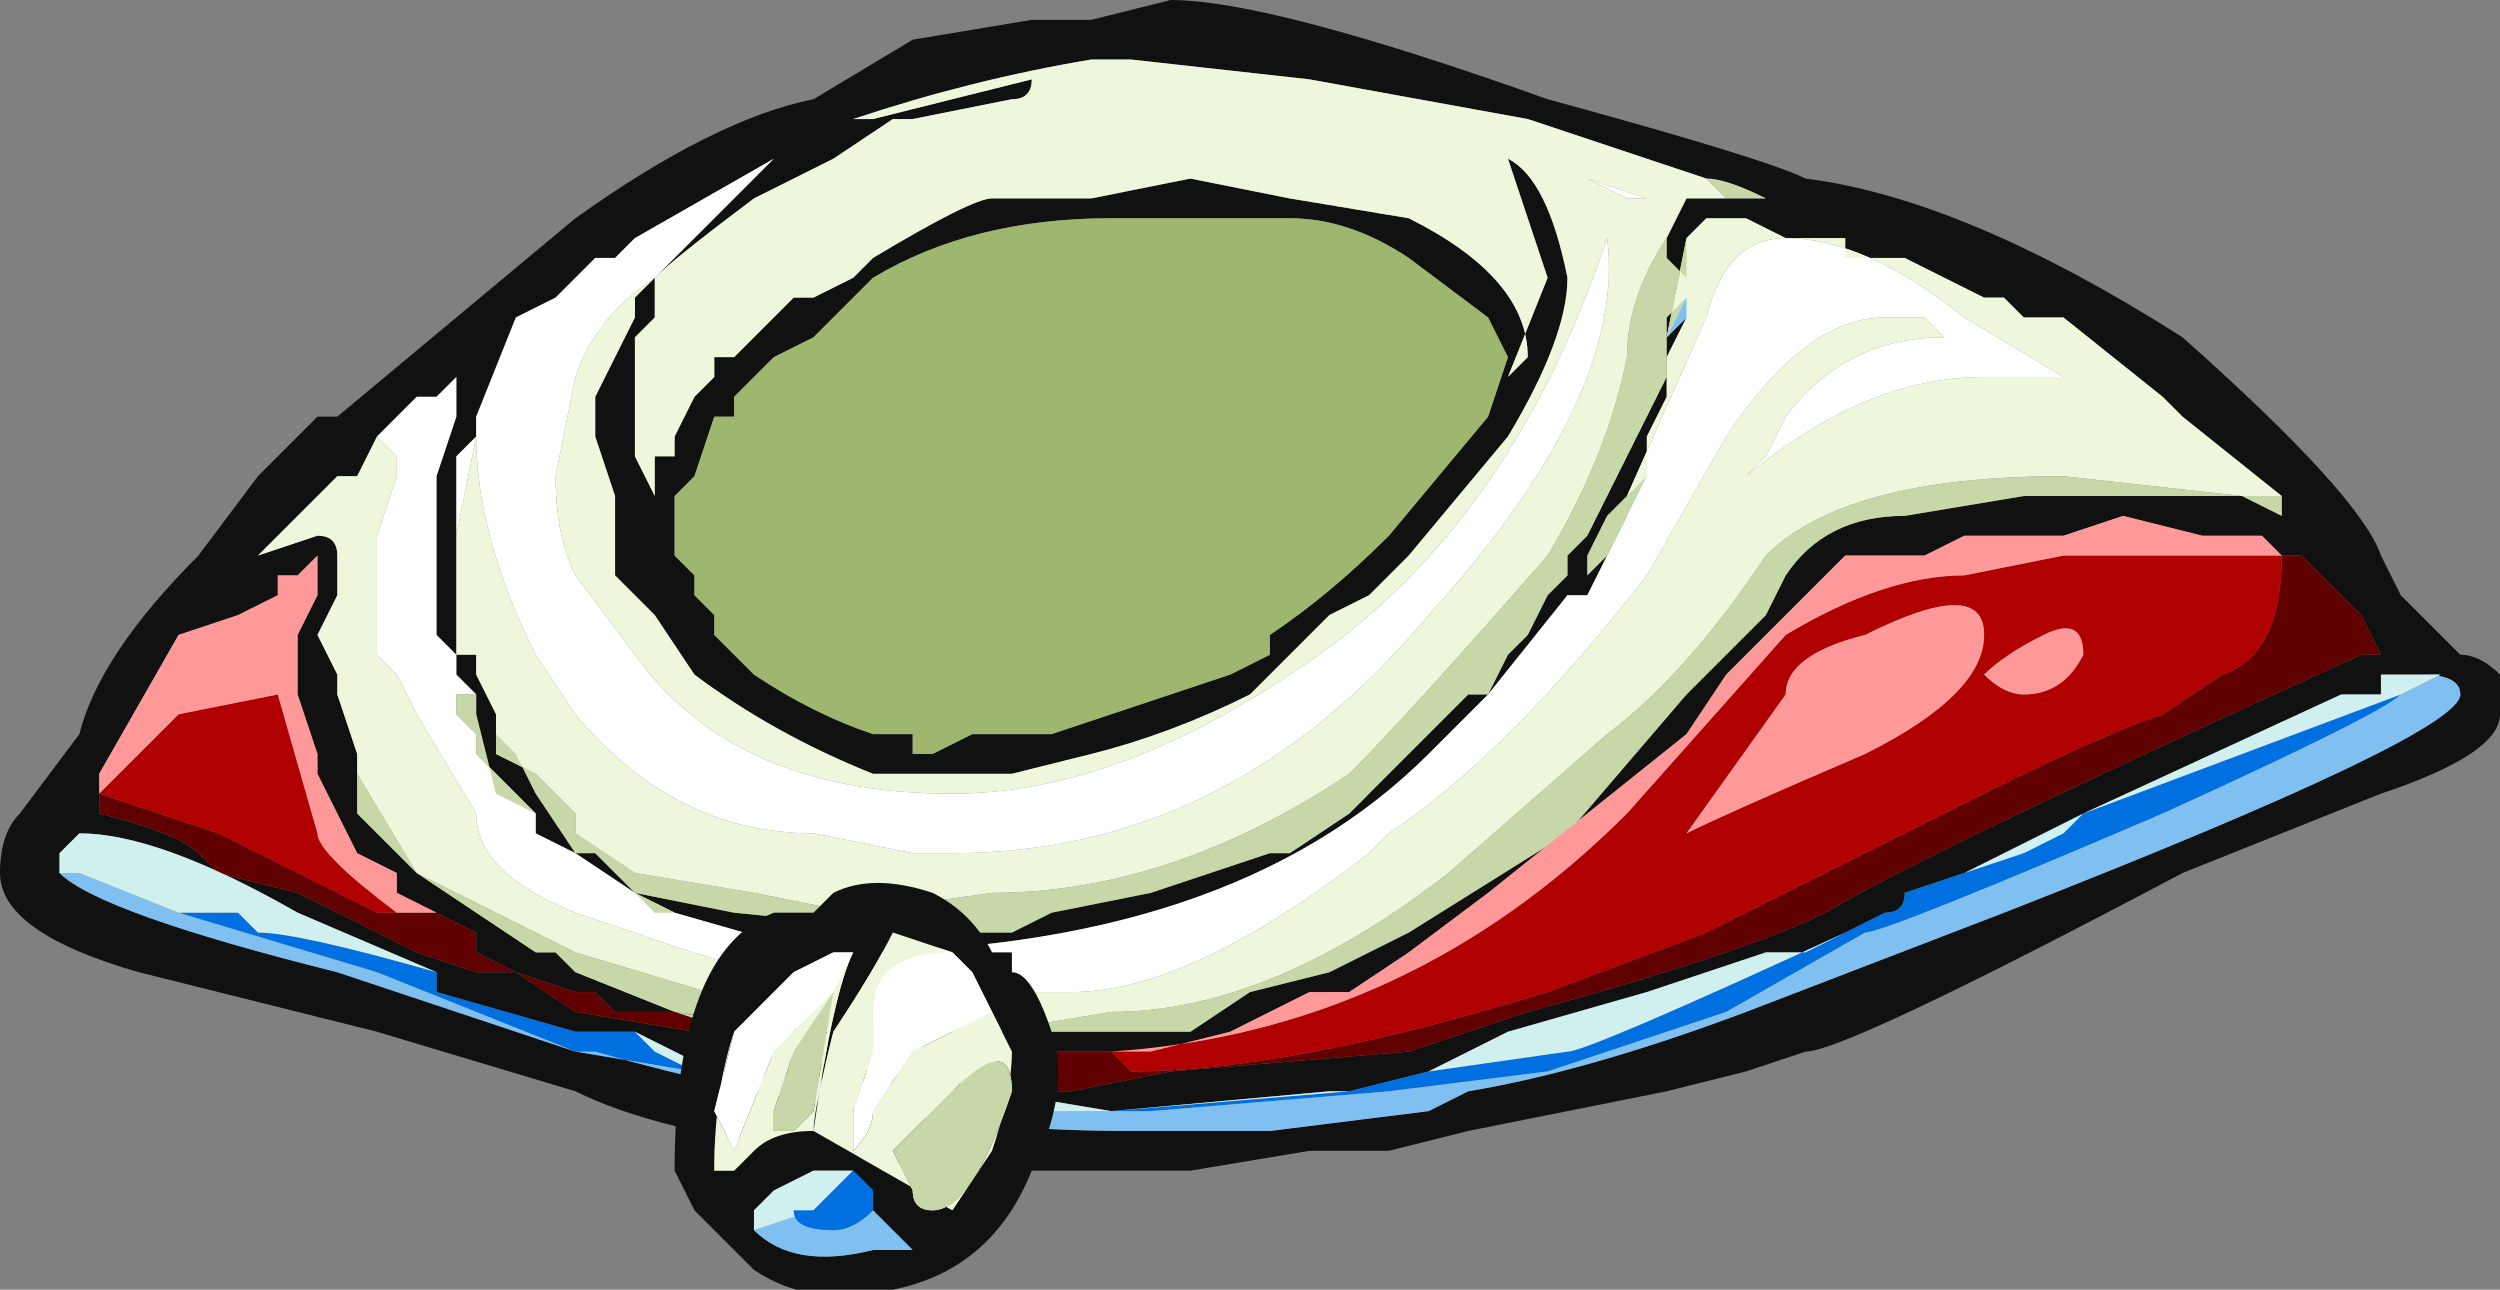 <?xml version="1.0" encoding="UTF-8" standalone="no"?>
<svg xmlns:ffdec="https://www.free-decompiler.com/flash" xmlns:xlink="http://www.w3.org/1999/xlink" ffdec:objectType="frame" height="22.75px" width="44.1px" xmlns="http://www.w3.org/2000/svg">
  <rect width="100%" height="100%" fill="#808080" stroke="none"/>
  <g transform="matrix(1.0, 0.0, 0.0, 1.0, 21.35, 11.9)">
    <use ffdec:characterId="488" height="3.25" transform="matrix(7.0, 0.0, 0.0, 7.0, -21.35, -11.9)" width="6.3" xlink:href="#shape0"/>
  </g>
  <defs>
    <g id="shape0" transform="matrix(1.0, 0.0, 0.0, 1.0, 3.05, 1.7)">
      <path d="M1.25 -1.25 L0.8 -1.4 0.25 -1.5 -0.2 -1.55 -0.3 -1.55 Q-0.6 -1.5 -0.9 -1.4 L-0.85 -1.4 -0.45 -1.5 Q-0.45 -1.45 -0.5 -1.45 L-0.75 -1.4 -0.8 -1.4 -0.95 -1.3 -1.15 -1.2 Q-1.35 -1.05 -1.4 -1.0 L-1.4 -0.9 -1.45 -0.85 -1.45 -0.55 -1.4 -0.45 -1.4 -0.55 -1.35 -0.55 -1.35 -0.6 -1.3 -0.7 -1.25 -0.75 -1.25 -0.8 -1.2 -0.8 -1.05 -0.95 -1.0 -0.95 -0.9 -1.0 -0.85 -1.05 Q-0.6 -1.2 -0.55 -1.2 L-0.3 -1.2 -0.05 -1.25 0.2 -1.2 0.5 -1.15 Q0.8 -1.0 0.8 -0.8 L0.75 -0.75 0.85 -1.0 0.75 -1.3 0.75 -1.3 Q0.85 -1.25 0.9 -1.0 0.9 -0.85 0.75 -0.6 L0.5 -0.3 0.4 -0.2 0.3 -0.15 0.1 0.05 Q-0.1 0.15 -0.3 0.2 L-0.5 0.25 -0.85 0.25 Q-1.1 0.15 -1.3 0.0 L-1.4 -0.15 -1.5 -0.25 -1.5 -0.45 -1.55 -0.6 -1.55 -0.7 -1.45 -0.9 -1.45 -0.95 -1.4 -1.0 -1.1 -1.3 -1.45 -1.1 -1.5 -1.05 -1.55 -1.05 -1.65 -0.95 -1.75 -0.9 -1.85 -0.65 -1.85 -0.6 -1.9 -0.55 -1.9 -0.35 -1.9 -0.05 -1.85 -0.05 -1.85 0.0 -1.8 0.1 -1.8 0.2 -1.8 0.15 -1.75 0.2 -1.7 0.3 -1.6 0.45 -1.55 0.45 -1.45 0.55 -1.2 0.6 -0.7 0.65 -0.5 0.65 -0.4 0.6 -0.15 0.55 0.15 0.45 0.2 0.45 0.4 0.3 0.65 0.05 0.7 0.05 0.75 -0.05 0.8 -0.1 0.85 -0.2 0.9 -0.25 0.9 -0.3 0.95 -0.35 1.15 -0.75 1.15 -0.8 1.2 -0.9 1.2 -0.95 1.15 -0.9 1.15 -0.85 1.15 -0.7 1.1 -0.6 1.1 -0.55 1.1 -0.5 1.0 -0.4 0.95 -0.3 0.95 -0.25 1.0 -0.3 0.95 -0.2 0.9 -0.2 0.7 0.05 0.55 0.2 Q0.05 0.7 -0.95 0.7 L-1.0 0.7 -1.35 0.6 -1.4 0.6 -1.45 0.55 -1.6 0.45 -1.7 0.4 -1.7 0.35 -1.8 0.3 -1.85 0.1 -1.85 0.05 -1.9 0.0 -1.9 -0.05 -1.95 -0.1 -1.95 -0.5 -1.9 -0.65 -1.9 -0.75 -1.95 -0.7 -2.0 -0.7 -2.1 -0.6 -2.15 -0.5 -2.2 -0.5 -2.4 -0.3 -2.25 -0.35 Q-2.2 -0.35 -2.2 -0.3 L-2.2 -0.2 -2.25 -0.1 -2.2 0.0 -2.2 0.05 -2.15 0.2 -2.15 0.25 -2.15 0.35 -2.0 0.5 -1.7 0.7 -1.65 0.7 -1.6 0.75 -1.35 0.85 -1.05 0.9 -0.05 0.9 0.1 0.8 0.3 0.75 0.5 0.65 0.9 0.4 1.2 0.05 1.4 -0.15 1.45 -0.25 Q1.55 -0.4 1.75 -0.4 L2.05 -0.45 2.6 -0.45 2.7 -0.4 2.7 -0.45 2.45 -0.65 2.4 -0.7 2.15 -0.9 2.05 -0.9 2.0 -0.95 1.95 -0.95 1.75 -1.05 1.6 -1.05 1.6 -1.1 1.45 -1.1 1.35 -1.15 1.25 -1.15 1.2 -1.1 1.2 -1.0 1.15 -1.05 1.15 -1.1 1.2 -1.2 1.4 -1.2 Q1.3 -1.25 1.25 -1.25 M-1.1 -1.3 L-1.1 -1.3 M0.7 -0.9 L0.5 -1.05 Q0.35 -1.15 0.2 -1.15 L-0.25 -1.15 Q-0.6 -1.15 -0.85 -1.0 L-1.0 -0.85 -1.1 -0.8 -1.2 -0.7 -1.2 -0.65 -1.25 -0.65 -1.3 -0.5 -1.35 -0.45 -1.35 -0.3 -1.3 -0.25 -1.3 -0.2 -1.25 -0.15 -1.25 -0.1 -1.15 0.0 Q-1.0 0.1 -0.85 0.15 L-0.75 0.15 -0.75 0.2 -0.7 0.2 -0.6 0.15 -0.4 0.15 0.05 0.0 0.15 -0.05 0.15 -0.1 Q0.3 -0.2 0.45 -0.35 L0.7 -0.65 0.75 -0.8 0.7 -0.9 M2.65 -0.35 L2.5 -0.35 2.3 -0.4 2.15 -0.35 1.9 -0.35 1.8 -0.3 1.6 -0.3 1.3 0.0 1.2 0.15 0.7 0.55 0.5 0.7 0.35 0.8 0.25 0.8 0.05 0.9 -0.15 0.95 -0.3 0.95 -0.55 0.95 -0.65 0.95 -1.35 0.85 -1.5 0.85 -1.55 0.8 -1.6 0.8 -1.75 0.75 -1.85 0.7 -1.85 0.65 -1.95 0.6 -2.05 0.55 -2.05 0.5 -2.15 0.45 -2.25 0.25 -2.25 0.2 -2.3 0.05 -2.3 -0.1 -2.25 -0.2 -2.25 -0.3 -2.3 -0.25 -2.35 -0.25 -2.35 -0.2 -2.45 -0.15 -2.6 -0.1 -2.8 0.25 -2.8 0.3 -2.8 0.35 Q-2.6 0.4 -2.55 0.45 L-2.5 0.5 -2.3 0.55 -2.0 0.7 -1.85 0.75 -1.75 0.75 -1.6 0.85 -1.3 0.9 -1.2 0.95 -0.5 1.05 -0.35 1.05 -0.1 1.0 0.5 0.95 0.8 0.85 Q1.35 0.7 1.55 0.6 1.8 0.45 2.9 -0.05 L2.95 -0.05 2.9 -0.15 2.75 -0.3 2.7 -0.3 2.65 -0.35 M-0.4 -1.65 L-0.3 -1.65 -0.1 -1.7 Q0.15 -1.7 0.85 -1.45 1.4 -1.3 1.5 -1.25 1.9 -1.2 2.45 -0.85 2.9 -0.45 2.95 -0.3 L3.0 -0.2 3.15 -0.05 Q3.2 -0.05 3.25 0.0 L3.25 0.1 Q3.25 0.2 2.95 0.3 L2.45 0.5 Q1.6 0.95 1.5 0.95 L1.35 1.0 1.15 1.05 0.65 1.15 0.45 1.2 0.25 1.2 -0.05 1.25 -0.65 1.25 -1.0 1.2 Q-1.4 1.15 -1.6 1.05 L-2.1 0.9 -2.7 0.75 Q-3.05 0.65 -3.05 0.5 -3.05 0.4 -3.0 0.35 L-2.85 0.15 Q-2.8 -0.05 -2.55 -0.3 L-2.4 -0.5 -2.25 -0.65 -2.2 -0.65 -1.6 -1.15 Q-1.25 -1.4 -1.0 -1.45 L-0.75 -1.6 -0.45 -1.65 -0.4 -1.65 M-0.55 1.05 L-1.25 1.0 -1.45 0.9 -1.5 0.9 -1.6 0.9 -1.95 0.8 -1.95 0.75 -2.3 0.6 Q-2.65 0.4 -2.85 0.4 L-2.9 0.45 -2.9 0.5 Q-2.8 0.6 -2.2 0.75 L-1.6 0.95 -1.55 0.95 Q-0.85 1.15 -0.2 1.15 L0.15 1.15 0.55 1.1 0.65 1.05 Q0.95 1.0 1.35 0.85 L2.0 0.6 Q3.15 0.15 3.15 0.05 3.15 0.0 3.05 0.0 L2.95 0.0 2.95 0.05 2.85 0.05 2.2 0.35 2.15 0.4 2.05 0.45 1.75 0.55 Q1.75 0.6 1.7 0.6 L1.6 0.65 1.5 0.7 1.4 0.7 1.1 0.8 0.75 0.9 0.55 1.0 0.35 1.05 0.3 1.05 -0.25 1.1 -0.55 1.05" fill="#111111" fill-rule="evenodd" stroke="none"/>
      <path d="M-0.4 -1.65 L-0.45 -1.65 -0.4 -1.65" fill="#665986" fill-rule="evenodd" stroke="none"/>
      <path d="M1.05 -1.2 L0.95 -1.25 1.1 -1.2 1.05 -1.2 M-2.1 -0.6 L-2.0 -0.7 -1.95 -0.7 -1.9 -0.75 -1.9 -0.65 -1.95 -0.5 -1.95 -0.1 -1.9 -0.05 -1.9 0.0 -1.85 0.05 -1.9 0.05 -1.9 0.1 -1.85 0.15 -1.85 0.2 -1.7 0.35 -1.7 0.4 -1.6 0.45 -1.45 0.55 -1.35 0.6 -1.0 0.7 -0.95 0.7 Q0.05 0.7 0.55 0.2 L0.7 0.05 0.9 -0.2 0.95 -0.2 1.05 -0.4 1.05 -0.45 1.25 -0.9 Q1.3 -1.1 1.45 -1.1 1.65 -1.1 1.9 -0.9 L2.15 -0.75 1.95 -0.75 Q1.65 -0.75 1.35 -0.5 L1.4 -0.55 1.45 -0.65 Q1.6 -0.85 1.85 -0.85 L1.8 -0.9 1.7 -0.9 Q1.5 -0.9 1.3 -0.6 L1.1 -0.25 Q0.75 0.2 0.45 0.4 L0.4 0.45 Q-0.05 0.8 -0.35 0.8 L-0.65 0.8 Q-1.05 0.8 -1.45 0.65 L-1.6 0.6 Q-1.85 0.5 -1.85 0.35 L-2.0 0.1 -2.05 0.0 -2.1 -0.05 -2.1 -0.35 -2.05 -0.5 -2.05 -0.55 -2.1 -0.6 M1.1 -0.55 L1.1 -0.6 1.1 -0.55 M-1.9 -0.35 L-1.9 -0.55 -1.85 -0.6 -1.85 -0.65 -1.75 -0.9 -1.65 -0.95 -1.55 -1.05 -1.5 -1.05 -1.45 -1.1 -1.1 -1.3 -1.4 -1.0 Q-1.55 -0.9 -1.6 -0.75 L-1.65 -0.5 Q-1.65 -0.35 -1.6 -0.25 L-1.45 -0.05 Q-1.2 0.3 -0.65 0.3 -0.25 0.3 0.2 0.0 0.75 -0.35 1.0 -1.1 1.05 -0.7 0.55 -0.15 0.05 0.45 -0.65 0.45 L-0.75 0.45 -1.0 0.4 Q-1.35 0.4 -1.6 0.1 L-1.7 -0.05 Q-1.85 -0.35 -1.85 -0.6 L-1.9 -0.35" fill="#ffffff" fill-rule="evenodd" stroke="none"/>
      <path d="M1.05 -1.2 L1.1 -1.2 0.95 -1.25 1.05 -1.2 M-1.4 -1.0 L-1.45 -0.95 -1.45 -0.9 -1.55 -0.7 -1.55 -0.6 -1.5 -0.45 -1.5 -0.25 -1.4 -0.15 -1.3 0.0 Q-1.1 0.15 -0.85 0.25 L-0.5 0.25 -0.3 0.2 Q-0.1 0.15 0.1 0.05 L0.3 -0.15 0.4 -0.2 0.5 -0.3 0.75 -0.6 Q0.9 -0.85 0.9 -1.0 0.85 -1.25 0.75 -1.3 L0.75 -1.3 0.85 -1.0 0.75 -0.75 0.8 -0.8 Q0.8 -1.0 0.5 -1.15 L0.2 -1.2 -0.05 -1.25 -0.3 -1.2 -0.55 -1.2 Q-0.6 -1.2 -0.85 -1.05 L-0.9 -1.0 -1.0 -0.95 -1.05 -0.95 -1.2 -0.8 -1.25 -0.8 -1.25 -0.75 -1.3 -0.7 -1.35 -0.6 -1.35 -0.55 -1.4 -0.55 -1.4 -0.45 -1.45 -0.55 -1.45 -0.85 -1.4 -0.9 -1.4 -1.0 Q-1.35 -1.05 -1.15 -1.2 L-0.95 -1.3 -0.8 -1.4 -0.75 -1.4 -0.5 -1.45 Q-0.45 -1.45 -0.45 -1.5 L-0.85 -1.4 -0.9 -1.4 Q-0.6 -1.5 -0.3 -1.55 L-0.2 -1.55 0.25 -1.5 0.8 -1.4 1.25 -1.25 1.3 -1.2 1.2 -1.2 1.15 -1.1 Q1.05 -0.95 1.05 -0.8 1.0 -0.55 0.85 -0.3 0.5 0.1 0.35 0.25 -0.1 0.55 -0.55 0.55 L-0.9 0.6 -1.15 0.55 -1.45 0.5 -1.6 0.4 -1.6 0.35 -1.7 0.25 -1.8 0.2 -1.8 0.1 -1.85 0.0 -1.85 -0.05 -1.9 -0.05 -1.9 -0.35 -1.85 -0.6 Q-1.85 -0.35 -1.7 -0.05 L-1.6 0.1 Q-1.35 0.4 -1.0 0.4 L-0.75 0.45 -0.65 0.45 Q0.05 0.45 0.55 -0.15 1.05 -0.7 1.0 -1.1 0.75 -0.35 0.2 0.0 -0.25 0.3 -0.65 0.3 -1.2 0.3 -1.45 -0.05 L-1.6 -0.25 Q-1.65 -0.35 -1.65 -0.5 L-1.6 -0.75 Q-1.55 -0.9 -1.4 -1.0 M1.2 -1.1 L1.25 -1.15 1.35 -1.15 1.45 -1.1 1.6 -1.1 1.6 -1.05 1.75 -1.05 1.95 -0.95 2.0 -0.95 2.05 -0.9 2.15 -0.9 2.4 -0.7 2.45 -0.65 2.7 -0.45 2.6 -0.45 2.15 -0.5 Q1.6 -0.5 1.4 -0.3 1.2 0.0 1.0 0.15 L0.6 0.5 Q0.15 0.85 -0.25 0.85 L-0.55 0.9 -1.1 0.85 -1.6 0.7 Q-1.9 0.55 -2.0 0.5 L-2.15 0.25 -2.15 0.2 -2.2 0.05 -2.2 0.0 -2.25 -0.1 -2.2 -0.2 -2.2 -0.3 Q-2.2 -0.35 -2.25 -0.35 L-2.4 -0.3 -2.2 -0.5 -2.15 -0.5 -2.1 -0.6 -2.05 -0.55 -2.05 -0.5 -2.1 -0.35 -2.1 -0.05 -2.05 0.0 -2.0 0.1 -1.85 0.35 Q-1.85 0.5 -1.6 0.6 L-1.45 0.65 Q-1.05 0.8 -0.65 0.8 L-0.35 0.8 Q-0.05 0.8 0.4 0.45 L0.45 0.4 Q0.75 0.2 1.1 -0.25 L1.3 -0.6 Q1.5 -0.9 1.7 -0.9 L1.8 -0.9 1.85 -0.85 Q1.6 -0.85 1.45 -0.65 L1.4 -0.55 1.35 -0.5 Q1.65 -0.75 1.95 -0.75 L2.15 -0.75 1.9 -0.9 Q1.65 -1.1 1.45 -1.1 1.3 -1.1 1.25 -0.9 L1.05 -0.45 1.05 -0.4 1.1 -0.5 1.1 -0.6 1.15 -0.7 1.15 -0.85 1.2 -0.9 1.15 -0.8 1.15 -0.75 1.15 -0.85 1.2 -1.1 M0.4 0.3 L0.2 0.45 0.35 0.35 0.4 0.3 M-1.1 -1.3 L-1.1 -1.3" fill="#eef7db" fill-rule="evenodd" stroke="none"/>
      <path d="M1.25 -1.25 Q1.3 -1.25 1.4 -1.2 L1.2 -1.2 1.3 -1.2 1.25 -1.25 M1.15 -1.1 L1.15 -1.05 1.2 -1.0 1.2 -1.1 1.15 -0.85 1.15 -0.9 1.2 -0.95 1.15 -0.85 1.15 -0.75 0.95 -0.35 0.9 -0.3 0.9 -0.25 0.85 -0.2 0.8 -0.1 0.75 -0.05 0.7 0.05 0.65 0.05 0.4 0.3 0.35 0.35 0.2 0.45 0.15 0.45 -0.15 0.55 -0.4 0.6 -0.5 0.65 -0.7 0.65 -1.2 0.6 -1.45 0.55 -1.55 0.45 -1.6 0.45 -1.7 0.3 -1.75 0.2 -1.8 0.15 -1.8 0.2 -1.7 0.25 -1.6 0.35 -1.6 0.4 -1.45 0.5 -1.15 0.55 -0.9 0.6 -0.55 0.55 Q-0.1 0.55 0.35 0.25 0.5 0.1 0.85 -0.3 1.0 -0.55 1.05 -0.8 1.05 -0.95 1.15 -1.1 M2.7 -0.45 L2.7 -0.4 2.6 -0.45 2.05 -0.45 1.75 -0.4 Q1.55 -0.4 1.45 -0.25 L1.4 -0.15 1.2 0.05 0.9 0.4 0.5 0.65 0.3 0.75 0.1 0.8 -0.05 0.9 -1.05 0.9 -1.35 0.85 -1.6 0.75 -1.65 0.7 -1.7 0.7 -2.0 0.5 -2.15 0.35 -2.15 0.25 -2.0 0.5 Q-1.9 0.55 -1.6 0.7 L-1.1 0.85 -0.55 0.9 -0.25 0.85 Q0.15 0.85 0.6 0.5 L1.0 0.15 Q1.2 0.0 1.4 -0.3 1.6 -0.5 2.15 -0.5 L2.6 -0.45 2.7 -0.45 M-1.85 0.05 L-1.85 0.1 -1.8 0.3 -1.7 0.35 -1.85 0.2 -1.85 0.15 -1.9 0.1 -1.9 0.05 -1.85 0.05 M-1.45 0.55 L-1.4 0.6 -1.35 0.6 -1.45 0.55 M0.95 -0.2 L1.0 -0.3 0.95 -0.25 0.95 -0.3 1.0 -0.4 1.1 -0.5 1.1 -0.55 1.1 -0.6 1.1 -0.5 1.05 -0.4 0.95 -0.2 M-0.5 1.05 L-1.2 0.95 -1.2 0.9 -1.35 0.85 -0.65 0.95 -0.55 0.95 -0.5 1.05" fill="#c7d7a8" fill-rule="evenodd" stroke="none"/>
      <path d="M2.65 -0.35 L2.7 -0.3 2.75 -0.3 2.9 -0.15 2.95 -0.05 2.9 -0.05 Q1.8 0.45 1.55 0.6 1.35 0.7 0.8 0.85 L0.5 0.95 -0.1 1.0 -0.35 1.05 -0.5 1.05 -0.55 0.95 -0.3 0.95 -0.25 0.95 -0.2 1.0 Q0.2 1.0 0.85 0.8 L1.25 0.65 1.95 0.3 Q2.25 0.15 2.4 0.1 L2.55 0.0 Q2.7 -0.05 2.7 -0.3 L2.65 -0.35 M-1.2 0.95 L-1.3 0.9 -1.6 0.85 -1.75 0.75 -1.85 0.75 -2.0 0.7 -2.3 0.55 -2.5 0.5 -2.55 0.45 Q-2.6 0.4 -2.8 0.35 L-2.8 0.3 Q-2.65 0.35 -2.5 0.4 -2.2 0.55 -2.1 0.6 L-2.0 0.6 -1.95 0.6 -1.85 0.65 -1.85 0.7 -1.75 0.75 -1.6 0.8 -1.55 0.8 -1.5 0.85 -1.35 0.85 -1.2 0.9 -1.2 0.95" fill="#600000" fill-rule="evenodd" stroke="none"/>
      <path d="M-0.25 0.95 Q0.5 0.9 1.05 0.35 L1.45 -0.1 Q1.7 -0.25 1.9 -0.25 L2.15 -0.3 2.7 -0.3 Q2.7 -0.05 2.55 0.0 L2.4 0.1 Q2.25 0.15 1.95 0.3 L1.25 0.65 0.85 0.8 Q0.2 1.0 -0.2 1.0 L-0.25 0.95 M1.65 -0.1 Q1.45 -0.05 1.45 0.05 L1.2 0.4 Q1.3 0.35 1.65 0.2 1.95 0.05 1.95 -0.1 1.95 -0.25 1.65 -0.1 M2.1 -0.1 Q2.0 -0.05 1.95 0.0 2.0 0.05 2.05 0.05 2.15 0.05 2.2 -0.05 2.2 -0.15 2.1 -0.1 M-2.0 0.6 L-2.1 0.6 Q-2.2 0.55 -2.5 0.4 -2.65 0.35 -2.8 0.3 L-2.6 0.1 -2.35 0.05 -2.25 0.4 Q-2.25 0.45 -2.05 0.6 L-2.0 0.6" fill="#b00000" fill-rule="evenodd" stroke="none"/>
      <path d="M-0.3 0.95 L-0.15 0.95 0.05 0.9 0.25 0.8 0.35 0.8 0.5 0.7 0.7 0.55 1.2 0.15 1.3 0.0 1.6 -0.3 1.8 -0.3 1.9 -0.35 2.15 -0.35 2.3 -0.4 2.5 -0.35 2.65 -0.35 2.7 -0.3 2.15 -0.3 1.9 -0.25 Q1.7 -0.25 1.45 -0.1 L1.05 0.35 Q0.5 0.9 -0.25 0.95 L-0.3 0.95 M-2.8 0.3 L-2.8 0.25 -2.6 -0.1 -2.45 -0.15 -2.35 -0.2 -2.35 -0.25 -2.3 -0.25 -2.25 -0.3 -2.25 -0.2 -2.3 -0.1 -2.3 0.05 -2.25 0.2 -2.25 0.25 -2.15 0.45 -2.05 0.5 -2.05 0.55 -1.95 0.6 -2.0 0.6 -2.05 0.6 Q-2.25 0.45 -2.25 0.4 L-2.35 0.05 -2.6 0.1 -2.8 0.3 M1.65 -0.1 Q1.95 -0.25 1.95 -0.1 1.95 0.05 1.65 0.2 1.3 0.35 1.2 0.4 L1.45 0.05 Q1.45 -0.05 1.65 -0.1 M2.1 -0.1 Q2.2 -0.15 2.2 -0.05 2.15 0.05 2.05 0.05 2.0 0.05 1.95 0.0 2.0 -0.05 2.1 -0.1" fill="#ff9999" fill-rule="evenodd" stroke="none"/>
      <path d="M3.0 0.05 Q2.95 0.1 2.4 0.35 1.7 0.65 1.65 0.65 L1.3 0.85 0.85 1.0 0.45 1.05 -0.15 1.1 -0.5 1.1 -0.25 1.1 0.35 1.05 0.55 1.0 0.9 0.95 Q0.95 0.95 1.6 0.65 L1.7 0.6 Q1.75 0.6 1.75 0.55 L2.05 0.45 1.9 0.5 2.2 0.35 3.0 0.05 M-1.25 1.0 L-1.3 1.0 -1.6 0.95 -2.1 0.75 -2.6 0.6 -2.45 0.6 -2.4 0.65 Q-2.3 0.65 -1.95 0.75 L-1.95 0.8 -1.6 0.9 -1.5 0.9 -1.45 0.9 -1.4 0.95 -1.3 1.0 -1.25 1.0" fill="#0070e0" fill-rule="evenodd" stroke="none"/>
      <path d="M1.2 -0.95 L1.2 -0.9 1.15 -0.85 1.2 -0.95 M3.0 0.05 L3.1 0.0 3.05 0.0 Q3.15 0.0 3.15 0.05 3.15 0.15 2.0 0.6 L1.35 0.85 Q0.95 1.0 0.65 1.05 L0.55 1.1 0.15 1.15 -0.2 1.15 Q-0.85 1.15 -1.55 0.95 L-1.6 0.95 -2.2 0.75 Q-2.8 0.6 -2.9 0.5 L-2.85 0.5 -2.6 0.6 -2.1 0.75 -1.6 0.95 -1.3 1.0 -1.25 1.0 -0.55 1.05 -0.5 1.1 -0.15 1.1 0.45 1.05 0.85 1.0 1.3 0.85 1.65 0.65 Q1.7 0.65 2.4 0.35 2.95 0.1 3.0 0.05" fill="#80c0f0" fill-rule="evenodd" stroke="none"/>
      <path d="M3.05 0.0 L3.1 0.0 3.0 0.05 2.2 0.35 1.9 0.5 2.05 0.45 2.15 0.4 2.2 0.35 2.85 0.05 2.95 0.05 2.95 0.0 3.05 0.0 M-0.5 1.1 L-0.55 1.05 -0.25 1.1 0.3 1.05 0.35 1.05 -0.25 1.1 -0.5 1.1 M-2.6 0.6 L-2.85 0.5 -2.9 0.5 -2.9 0.45 -2.85 0.4 Q-2.65 0.4 -2.3 0.6 L-1.95 0.75 Q-2.3 0.65 -2.4 0.65 L-2.45 0.6 -2.6 0.6 M1.6 0.65 Q0.95 0.95 0.9 0.95 L0.55 1.0 0.75 0.9 1.1 0.8 1.4 0.7 1.5 0.7 1.6 0.65 M-1.25 1.0 L-1.3 1.0 -1.4 0.95 -1.45 0.9 -1.25 1.0 M-1.5 0.9 L-1.6 0.9 -1.95 0.8 -1.6 0.9 -1.5 0.9" fill="#d0f0f0" fill-rule="evenodd" stroke="none"/>
      <path d="M0.7 -0.9 L0.75 -0.8 0.7 -0.65 0.45 -0.35 Q0.3 -0.2 0.15 -0.1 L0.15 -0.05 0.05 0.0 -0.4 0.15 -0.6 0.15 -0.7 0.2 -0.75 0.2 -0.75 0.15 -0.85 0.15 Q-1.0 0.1 -1.15 0.0 L-1.25 -0.1 -1.25 -0.15 -1.3 -0.2 -1.3 -0.25 -1.35 -0.3 -1.35 -0.45 -1.3 -0.5 -1.25 -0.65 -1.2 -0.65 -1.2 -0.7 -1.1 -0.8 -1.0 -0.85 -0.85 -1.0 Q-0.6 -1.15 -0.25 -1.15 L0.2 -1.15 Q0.35 -1.15 0.5 -1.05 L0.7 -0.9" fill="#9eb66d" fill-rule="evenodd" stroke="none"/>
      <path d="M-0.5 0.75 Q-0.45 0.75 -0.4 0.9 -0.35 1.05 -0.45 1.25 -0.55 1.5 -0.8 1.55 -1.0 1.6 -1.15 1.5 L-1.3 1.35 -1.35 1.25 Q-1.35 0.7 -1.1 0.6 L-1.0 0.6 -0.95 0.55 Q-0.85 0.5 -0.7 0.55 -0.6 0.6 -0.55 0.7 L-0.5 0.7 -0.5 0.75 M-0.55 0.85 L-0.6 0.75 -0.65 0.7 -0.8 0.65 Q-0.85 0.75 -0.95 0.9 -1.0 1.1 -1.0 1.15 L-0.65 1.35 -0.55 1.2 Q-0.5 1.05 -0.5 0.95 L-0.55 0.85 M-0.9 0.7 L-0.95 0.7 -1.05 0.75 -1.2 0.9 Q-1.25 1.05 -1.25 1.25 L-1.2 1.25 -1.15 1.2 Q-1.1 1.15 -1.0 1.15 -0.95 0.8 -0.9 0.7 M-0.9 1.25 L-1.0 1.25 -1.1 1.3 -1.15 1.35 -1.15 1.4 Q-1.05 1.5 -0.85 1.45 L-0.75 1.45 -0.85 1.35 -0.85 1.3 -0.9 1.25" fill="#111111" fill-rule="evenodd" stroke="none"/>
      <path d="M-0.65 0.7 Q-0.85 0.7 -0.85 0.85 L-0.85 0.95 -0.9 1.1 -0.9 1.2 Q-0.85 1.15 -0.85 1.1 L-0.75 0.95 -0.55 0.85 -0.5 0.95 Q-0.5 1.05 -0.55 1.2 L-0.65 1.35 -1.0 1.15 Q-1.0 1.1 -0.95 0.9 -0.85 0.75 -0.8 0.65 L-0.65 0.7 M-1.2 0.9 L-1.25 1.1 -1.2 1.2 -1.1 0.95 -0.95 0.8 -0.9 0.7 Q-0.95 0.8 -1.0 1.15 -1.1 1.15 -1.15 1.2 L-1.2 1.25 -1.25 1.25 Q-1.25 1.05 -1.2 0.9 M-0.75 1.3 Q-0.75 1.35 -0.7 1.35 -0.6 1.35 -0.5 1.05 -0.5 0.9 -0.65 1.05 L-0.8 1.2 -0.75 1.3 M-1.0 1.1 L-0.95 0.8 -1.05 0.95 -1.1 1.1 -1.1 1.15 -1.05 1.15 -1.0 1.1" fill="#eef7db" fill-rule="evenodd" stroke="none"/>
      <path d="M-0.65 0.7 L-0.6 0.75 -0.55 0.85 -0.75 0.95 -0.85 1.1 Q-0.85 1.15 -0.9 1.2 L-0.9 1.1 -0.85 0.95 -0.85 0.85 Q-0.85 0.7 -0.65 0.7 M-0.9 0.7 L-0.95 0.8 -1.1 0.95 -1.2 1.2 -1.25 1.1 -1.2 0.9 -1.05 0.75 -0.95 0.7 -0.9 0.7" fill="#ffffff" fill-rule="evenodd" stroke="none"/>
      <path d="M-1.15 1.4 L-1.0 1.35 -1.05 1.35 Q-1.05 1.4 -0.95 1.4 -0.9 1.4 -0.85 1.35 L-0.75 1.45 -0.85 1.45 Q-1.05 1.5 -1.15 1.4" fill="#80c0f0" fill-rule="evenodd" stroke="none"/>
      <path d="M-1.15 1.4 L-1.15 1.35 -1.1 1.3 -1.0 1.25 -0.9 1.25 -1.0 1.35 -1.15 1.4" fill="#d0f0f0" fill-rule="evenodd" stroke="none"/>
      <path d="M-1.0 1.1 L-1.05 1.15 -1.1 1.15 -1.1 1.1 -1.05 0.95 -0.95 0.8 -1.0 1.1 M-0.75 1.3 L-0.8 1.2 -0.65 1.05 Q-0.5 0.9 -0.5 1.05 -0.6 1.35 -0.7 1.35 -0.75 1.35 -0.75 1.3" fill="#c7d7a8" fill-rule="evenodd" stroke="none"/>
      <path d="M-1.0 1.35 L-0.9 1.25 -0.85 1.3 -0.85 1.35 Q-0.9 1.4 -0.95 1.4 -1.05 1.4 -1.05 1.35 L-1.0 1.35" fill="#0070e0" fill-rule="evenodd" stroke="none"/>
    </g>
  </defs>
</svg>
